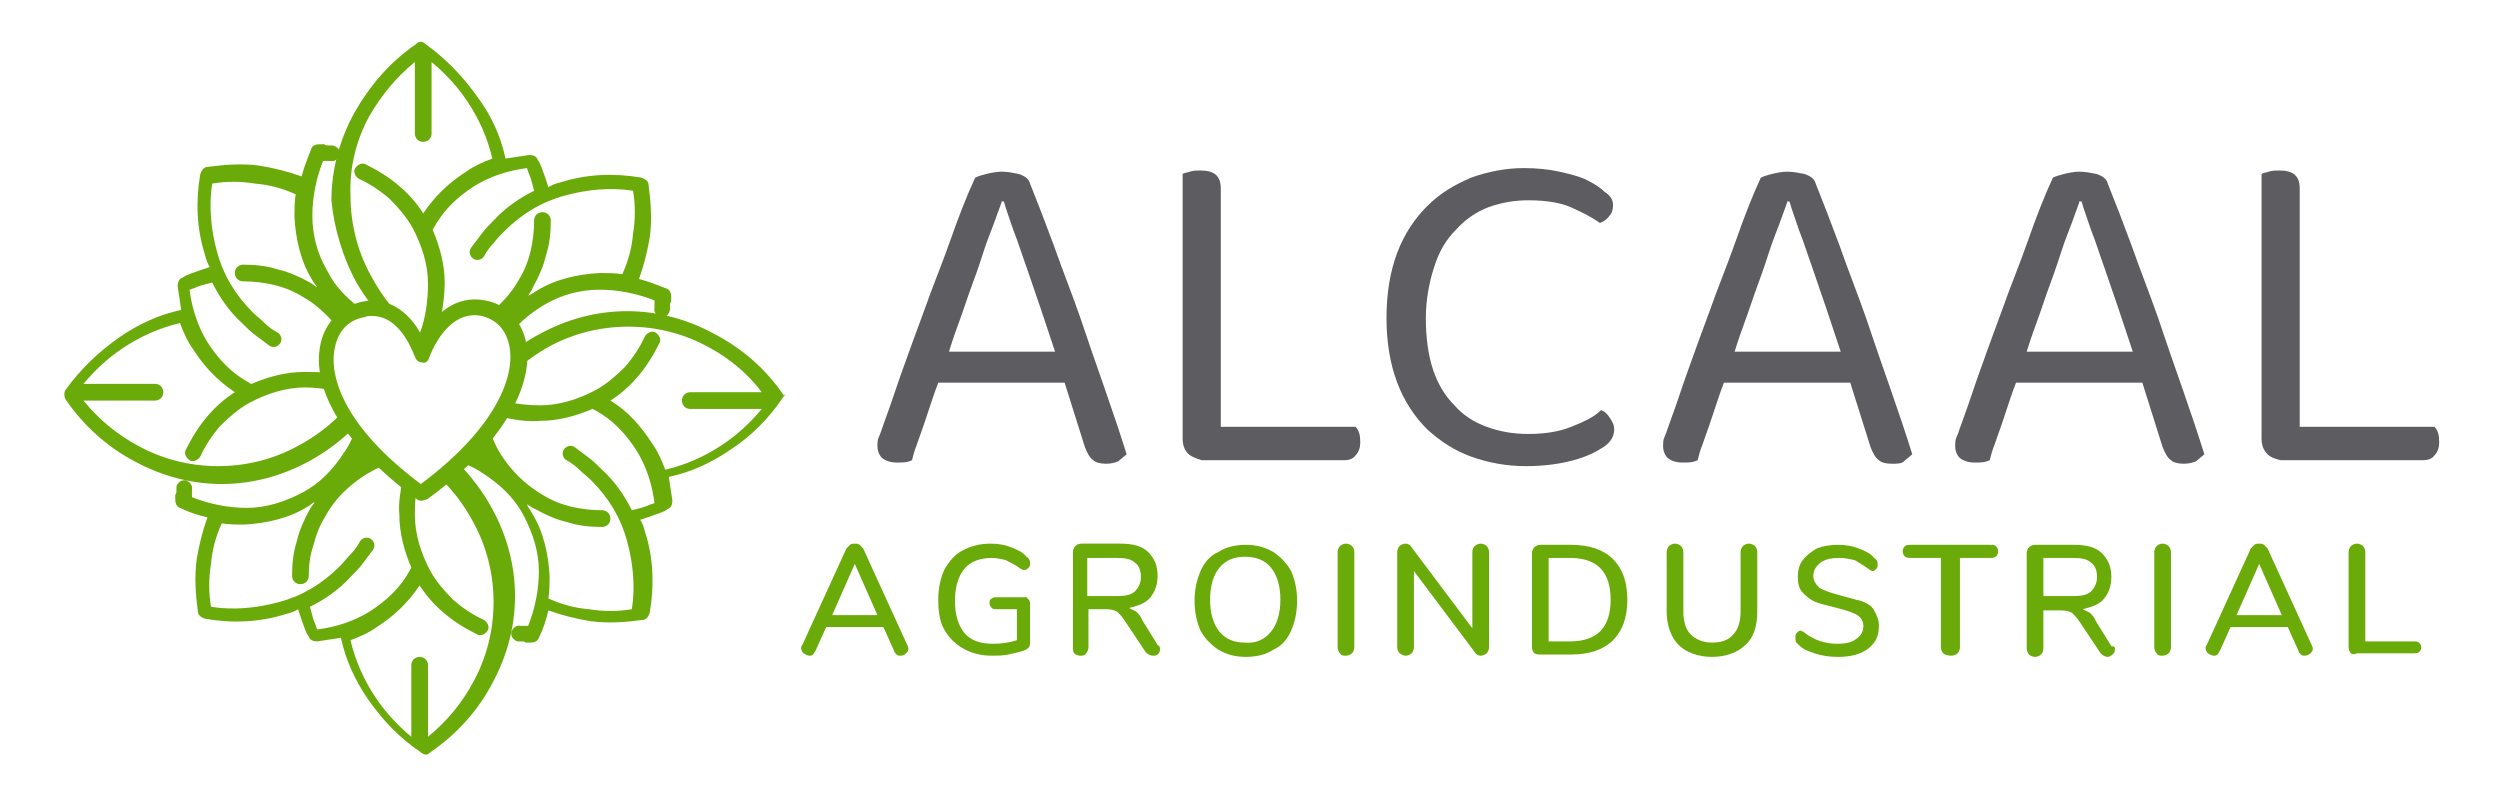 <?xml version="1.0" encoding="utf-8"?>
<!-- Generator: Adobe Illustrator 22.1.0, SVG Export Plug-In . SVG Version: 6.00 Build 0)  -->
<svg version="1.1" id="Capa_1" xmlns="http://www.w3.org/2000/svg" xmlns:xlink="http://www.w3.org/1999/xlink" x="0px" y="0px"
	 viewBox="0 0 209.7 68.1" style="enable-background:new 0 0 209.7 68.1;" xml:space="preserve">
<style type="text/css">
	.st0{fill:#5D5C60;}
	.st1{fill:#6AAB09;}
</style>
<g>
	<g>
		<g>
			<g>
				<path class="st0" d="M89.3,32.1H78.7c-0.2,0.5-0.4,1.1-0.6,1.7c-0.2,0.6-0.4,1.2-0.6,1.8c-0.2,0.6-0.4,1.1-0.6,1.7
					c-0.2,0.5-0.3,0.9-0.4,1.3c-0.4,0.2-0.8,0.2-1.3,0.2c-0.4,0-0.8-0.1-1.1-0.3c-0.3-0.2-0.5-0.6-0.5-1.1c0-0.2,0-0.5,0.1-0.7
					c0.1-0.2,0.2-0.5,0.3-0.8c0.4-1.1,0.9-2.5,1.5-4.3c0.6-1.7,1.3-3.6,2-5.5c0.7-2,1.5-3.9,2.2-5.9c0.7-2,1.4-3.8,2.1-5.3
					c0.2-0.1,0.5-0.2,0.9-0.3c0.4-0.1,0.9-0.2,1.3-0.2c0.5,0,1,0.1,1.5,0.2c0.5,0.2,0.8,0.4,0.9,0.8c0.6,1.5,1.3,3.3,2,5.2
					c0.7,2,1.5,4,2.2,6c0.7,2.1,1.4,4.1,2.1,6.1c0.7,2,1.3,3.8,1.8,5.4c-0.2,0.2-0.5,0.4-0.7,0.6c-0.3,0.1-0.6,0.2-1,0.2
					c-0.5,0-0.9-0.1-1.1-0.3c-0.3-0.2-0.5-0.6-0.7-1.1L89.3,32.1z M84,17c-0.3,0.8-0.6,1.7-1,2.7c-0.4,1-0.7,2.1-1.1,3.2
					c-0.4,1.1-0.8,2.2-1.2,3.4c-0.4,1.1-0.8,2.2-1.1,3.2h8.9c-0.4-1.2-0.8-2.4-1.2-3.6c-0.4-1.2-0.8-2.3-1.2-3.5
					c-0.4-1.1-0.7-2.1-1.1-3.1c-0.3-0.9-0.6-1.7-0.8-2.4H84z"/>
				<path class="st0" d="M99.7,38.1c-0.3-0.3-0.5-0.7-0.5-1.3V14.6c0.1-0.1,0.3-0.1,0.6-0.2c0.3-0.1,0.6-0.1,0.9-0.1
					c1.2,0,1.7,0.5,1.7,1.5v20h11.3c0.3,0.3,0.4,0.7,0.4,1.3c0,0.4-0.1,0.8-0.4,1.1c-0.2,0.3-0.6,0.4-0.9,0.4h-12
					C100.5,38.5,100.1,38.4,99.7,38.1z"/>
				<path class="st0" d="M135.3,17.2c0,0.4-0.1,0.7-0.3,0.9c-0.2,0.3-0.5,0.5-0.8,0.6c-0.7-0.5-1.5-0.9-2.4-1.3
					c-0.9-0.4-2.1-0.6-3.6-0.6c-1.2,0-2.3,0.2-3.4,0.6c-1,0.4-1.9,1-2.7,1.9c-0.8,0.8-1.4,1.8-1.8,3.1c-0.4,1.2-0.7,2.7-0.7,4.3
					c0,1.6,0.2,3.1,0.6,4.3c0.4,1.2,1,2.2,1.8,3c0.7,0.8,1.6,1.4,2.7,1.8c1.1,0.4,2.2,0.6,3.5,0.6c1.4,0,2.6-0.2,3.6-0.6
					c1-0.4,1.9-0.8,2.5-1.4c0.3,0.1,0.5,0.3,0.7,0.6c0.2,0.3,0.4,0.6,0.4,1c0,0.6-0.3,1.1-0.9,1.5c-0.6,0.4-1.4,0.8-2.5,1.1
					c-1.1,0.3-2.4,0.5-4,0.5c-1.7,0-3.2-0.3-4.6-0.8c-1.4-0.5-2.6-1.3-3.7-2.3c-1-1-1.9-2.3-2.5-3.9c-0.6-1.6-0.9-3.4-0.9-5.4
					c0-2.1,0.3-3.9,0.9-5.5c0.6-1.6,1.5-2.9,2.5-3.9c1.1-1.1,2.3-1.8,3.7-2.4c1.4-0.5,2.9-0.8,4.4-0.8c1.1,0,2.1,0.1,3,0.3
					c0.9,0.2,1.7,0.4,2.3,0.7c0.6,0.3,1.1,0.6,1.5,1C135.1,16.4,135.3,16.8,135.3,17.2z"/>
				<path class="st0" d="M155.2,32.1h-10.6c-0.2,0.5-0.4,1.1-0.6,1.7c-0.2,0.6-0.4,1.2-0.6,1.8c-0.2,0.6-0.4,1.1-0.6,1.7
					c-0.2,0.5-0.3,0.9-0.4,1.3c-0.4,0.2-0.8,0.2-1.3,0.2c-0.4,0-0.8-0.1-1.1-0.3c-0.3-0.2-0.5-0.6-0.5-1.1c0-0.2,0-0.5,0.1-0.7
					c0.1-0.2,0.2-0.5,0.3-0.8c0.4-1.1,0.9-2.5,1.5-4.3c0.6-1.7,1.3-3.6,2-5.5c0.7-2,1.5-3.9,2.2-5.9c0.7-2,1.4-3.8,2.1-5.3
					c0.2-0.1,0.5-0.2,0.9-0.3c0.4-0.1,0.9-0.2,1.3-0.2c0.5,0,1,0.1,1.5,0.2c0.5,0.2,0.8,0.4,0.9,0.8c0.6,1.5,1.3,3.3,2,5.2
					c0.7,2,1.5,4,2.2,6c0.7,2.1,1.4,4.1,2.1,6.1c0.7,2,1.3,3.8,1.8,5.4c-0.2,0.2-0.5,0.4-0.7,0.6s-0.6,0.2-1,0.2
					c-0.5,0-0.9-0.1-1.1-0.3c-0.3-0.2-0.5-0.6-0.7-1.1L155.2,32.1z M149.9,17c-0.3,0.8-0.6,1.7-1,2.7c-0.4,1-0.7,2.1-1.1,3.2
					c-0.4,1.1-0.8,2.2-1.2,3.4c-0.4,1.1-0.8,2.2-1.1,3.2h8.9c-0.4-1.2-0.8-2.4-1.2-3.6c-0.4-1.2-0.8-2.3-1.2-3.5
					c-0.4-1.1-0.7-2.1-1.1-3.1c-0.3-0.9-0.6-1.7-0.8-2.4H149.9z"/>
				<path class="st0" d="M179.7,32.1h-10.6c-0.2,0.5-0.4,1.1-0.6,1.7c-0.2,0.6-0.4,1.2-0.6,1.8c-0.2,0.6-0.4,1.1-0.6,1.7
					c-0.2,0.5-0.3,0.9-0.4,1.3c-0.4,0.2-0.8,0.2-1.3,0.2c-0.4,0-0.8-0.1-1.1-0.3c-0.3-0.2-0.5-0.6-0.5-1.1c0-0.2,0-0.5,0.1-0.7
					c0.1-0.2,0.2-0.5,0.3-0.8c0.4-1.1,0.9-2.5,1.5-4.3c0.6-1.7,1.3-3.6,2-5.5c0.7-2,1.5-3.9,2.2-5.9c0.7-2,1.4-3.8,2.1-5.3
					c0.2-0.1,0.5-0.2,0.9-0.3c0.4-0.1,0.9-0.2,1.3-0.2c0.5,0,1,0.1,1.5,0.2c0.5,0.2,0.8,0.4,0.9,0.8c0.6,1.5,1.3,3.3,2,5.2
					c0.7,2,1.5,4,2.2,6c0.7,2.1,1.4,4.1,2.1,6.1c0.7,2,1.3,3.8,1.8,5.4c-0.2,0.2-0.5,0.4-0.7,0.6c-0.3,0.1-0.6,0.2-1,0.2
					c-0.5,0-0.9-0.1-1.1-0.3c-0.3-0.2-0.5-0.6-0.7-1.1L179.7,32.1z M174.4,17c-0.3,0.8-0.6,1.7-1,2.7c-0.4,1-0.7,2.1-1.1,3.2
					c-0.4,1.1-0.8,2.2-1.2,3.4c-0.4,1.1-0.8,2.2-1.1,3.2h8.9c-0.4-1.2-0.8-2.4-1.2-3.6c-0.4-1.2-0.8-2.3-1.2-3.5
					c-0.4-1.1-0.7-2.1-1.1-3.1c-0.3-0.9-0.6-1.7-0.8-2.4H174.4z"/>
				<path class="st0" d="M190.2,38.1c-0.3-0.3-0.5-0.7-0.5-1.3V14.6c0.1-0.1,0.3-0.1,0.6-0.2c0.3-0.1,0.6-0.1,0.9-0.1
					c1.2,0,1.7,0.5,1.7,1.5v20h11.3c0.3,0.3,0.4,0.7,0.4,1.3c0,0.4-0.1,0.8-0.4,1.1c-0.2,0.3-0.6,0.4-0.9,0.4h-12
					C190.9,38.5,190.5,38.4,190.2,38.1z"/>
			</g>
		</g>
		<g>
			<path class="st1" d="M76.2,54.4c0,0.2-0.1,0.3-0.2,0.4C75.8,55,75.7,55,75.5,55c-0.1,0-0.2,0-0.3-0.1c-0.1-0.1-0.2-0.2-0.2-0.3
				l-0.9-2h-4.8l-0.9,2c-0.1,0.1-0.1,0.2-0.2,0.3C68.1,55,68,55,67.9,55c-0.2,0-0.3-0.1-0.5-0.2c-0.1-0.1-0.2-0.3-0.2-0.4
				c0-0.1,0-0.2,0.1-0.3l3.7-8.1c0.1-0.1,0.2-0.2,0.3-0.3c0.1-0.1,0.3-0.1,0.4-0.1c0.1,0,0.3,0,0.4,0.1c0.1,0.1,0.2,0.2,0.3,0.3
				l3.7,8.1C76.2,54.3,76.2,54.4,76.2,54.4z M69.8,51.6h3.8l-1.9-4.3L69.8,51.6z"/>
			<path class="st1" d="M86.2,50.2c0.1,0.1,0.2,0.2,0.2,0.4v3.1c0,0.3,0,0.5-0.1,0.6c-0.1,0.1-0.2,0.2-0.5,0.3
				c-0.3,0.1-0.8,0.2-1.2,0.3c-0.5,0.1-1,0.1-1.4,0.1c-0.9,0-1.7-0.2-2.4-0.6c-0.7-0.4-1.2-0.9-1.6-1.6s-0.5-1.6-0.5-2.5
				c0-1,0.2-1.8,0.5-2.5c0.4-0.7,0.9-1.3,1.5-1.6c0.7-0.4,1.5-0.6,2.4-0.6c0.6,0,1.2,0.1,1.7,0.3c0.5,0.2,1,0.4,1.3,0.8
				c0.2,0.1,0.3,0.3,0.3,0.5c0,0.2,0,0.3-0.1,0.4c-0.1,0.1-0.2,0.2-0.3,0.2c-0.1,0-0.1,0-0.2,0c-0.1,0-0.1-0.1-0.2-0.1
				c-0.4-0.3-0.8-0.5-1.2-0.7c-0.3-0.1-0.8-0.2-1.2-0.2c-1,0-1.8,0.3-2.3,0.9c-0.5,0.6-0.8,1.5-0.8,2.7c0,1.2,0.3,2.1,0.8,2.7
				c0.5,0.6,1.3,0.9,2.4,0.9c0.7,0,1.4-0.1,2-0.3v-2.6h-1.7c-0.2,0-0.3,0-0.4-0.1c-0.1-0.1-0.2-0.2-0.2-0.4c0-0.2,0-0.3,0.2-0.4
				c0.1-0.1,0.2-0.1,0.4-0.1h2.4C86,50,86.1,50.1,86.2,50.2z"/>
			<path class="st1" d="M97.3,54.5c0,0.2-0.1,0.3-0.2,0.4C97,55,96.8,55,96.7,55c-0.2,0-0.4-0.1-0.6-0.3L94.3,52
				c-0.2-0.3-0.4-0.5-0.6-0.7c-0.2-0.1-0.5-0.2-0.9-0.2h-1.5v3.2c0,0.2-0.1,0.4-0.2,0.5C91,55,90.8,55,90.6,55
				c-0.2,0-0.4-0.1-0.5-0.2C90,54.7,90,54.5,90,54.3v-8c0-0.2,0.1-0.4,0.2-0.5c0.1-0.1,0.3-0.2,0.5-0.2h3.3c1,0,1.8,0.2,2.3,0.7
				c0.5,0.5,0.8,1.1,0.8,2c0,0.7-0.2,1.3-0.6,1.8c-0.4,0.5-1,0.7-1.8,0.9c0.2,0.1,0.4,0.2,0.6,0.3c0.2,0.2,0.4,0.4,0.5,0.7l1.3,2.1
				C97.3,54.2,97.3,54.3,97.3,54.5z M93.7,50c0.7,0,1.2-0.1,1.5-0.4c0.3-0.3,0.5-0.7,0.5-1.2c0-0.6-0.2-1-0.5-1.2
				c-0.3-0.3-0.8-0.4-1.5-0.4h-2.5V50H93.7z"/>
			<path class="st1" d="M102.2,54.5c-0.6-0.4-1.1-0.9-1.5-1.6c-0.3-0.7-0.5-1.5-0.5-2.5c0-1,0.2-1.8,0.5-2.5
				c0.3-0.7,0.8-1.3,1.5-1.6c0.6-0.4,1.4-0.6,2.3-0.6c0.9,0,1.6,0.2,2.3,0.6c0.6,0.4,1.1,0.9,1.5,1.6c0.3,0.7,0.5,1.5,0.5,2.5
				c0,1-0.2,1.8-0.5,2.5c-0.3,0.7-0.8,1.3-1.5,1.6c-0.6,0.4-1.4,0.6-2.3,0.6C103.6,55.1,102.9,54.9,102.2,54.5z M106.6,53
				c0.5-0.6,0.8-1.5,0.8-2.7c0-1.2-0.3-2.1-0.8-2.7c-0.5-0.6-1.2-0.9-2.2-0.9c-0.9,0-1.6,0.3-2.1,0.9s-0.8,1.5-0.8,2.7
				c0,1.2,0.3,2.1,0.8,2.7c0.5,0.6,1.2,0.9,2.1,0.9C105.4,54,106.1,53.6,106.6,53z"/>
			<path class="st1" d="M112.4,54.8c-0.1-0.1-0.2-0.3-0.2-0.5v-8c0-0.2,0.1-0.4,0.2-0.5c0.1-0.1,0.3-0.2,0.5-0.2
				c0.2,0,0.4,0.1,0.5,0.2c0.1,0.1,0.2,0.3,0.2,0.5v8c0,0.2-0.1,0.4-0.2,0.5c-0.1,0.1-0.3,0.2-0.5,0.2C112.7,55,112.5,55,112.4,54.8
				z"/>
			<path class="st1" d="M124.7,45.8c0.1,0.1,0.2,0.3,0.2,0.5v8c0,0.2-0.1,0.4-0.2,0.5c-0.1,0.1-0.3,0.2-0.5,0.2
				c-0.2,0-0.4-0.1-0.5-0.3l-5.1-6.8v6.4c0,0.2-0.1,0.4-0.2,0.5c-0.1,0.1-0.3,0.2-0.5,0.2s-0.3-0.1-0.5-0.2
				c-0.1-0.1-0.2-0.3-0.2-0.5v-8c0-0.2,0.1-0.4,0.2-0.5c0.1-0.1,0.3-0.2,0.5-0.2c0.2,0,0.4,0.1,0.5,0.3l5.1,6.8v-6.4
				c0-0.2,0.1-0.4,0.2-0.5c0.1-0.1,0.3-0.2,0.5-0.2S124.6,45.7,124.7,45.8z"/>
			<path class="st1" d="M128.7,54.8c-0.1-0.1-0.2-0.3-0.2-0.5v-7.9c0-0.2,0.1-0.4,0.2-0.5c0.1-0.1,0.3-0.2,0.5-0.2h2.6
				c1.5,0,2.7,0.4,3.5,1.2c0.8,0.8,1.2,1.9,1.2,3.4c0,1.5-0.4,2.6-1.2,3.4c-0.8,0.8-2,1.2-3.5,1.2h-2.6
				C129,54.9,128.9,54.9,128.7,54.8z M131.7,53.8c2.3,0,3.4-1.2,3.4-3.5c0-2.3-1.1-3.5-3.4-3.5h-1.8v7H131.7z"/>
			<path class="st1" d="M140.8,54.1c-0.6-0.6-1-1.6-1-2.8v-5c0-0.2,0.1-0.4,0.2-0.5c0.1-0.1,0.3-0.2,0.5-0.2s0.4,0.1,0.5,0.2
				c0.1,0.1,0.2,0.3,0.2,0.5v5c0,0.8,0.2,1.5,0.6,1.9c0.4,0.4,1,0.7,1.8,0.7c0.8,0,1.4-0.2,1.8-0.7c0.4-0.4,0.6-1.1,0.6-1.9v-5
				c0-0.2,0.1-0.4,0.2-0.5c0.1-0.1,0.3-0.2,0.5-0.2s0.4,0.1,0.5,0.2c0.1,0.1,0.2,0.3,0.2,0.5v5c0,1.2-0.3,2.2-1,2.8
				c-0.6,0.6-1.6,1-2.8,1C142.4,55.1,141.4,54.7,140.8,54.1z"/>
			<path class="st1" d="M152.2,54.8c-0.6-0.2-1.1-0.4-1.4-0.8c-0.2-0.1-0.2-0.3-0.2-0.5c0-0.2,0-0.3,0.1-0.4
				c0.1-0.1,0.2-0.2,0.3-0.2c0.1,0,0.3,0.1,0.4,0.2c0.8,0.6,1.7,0.9,2.7,0.9c0.7,0,1.2-0.1,1.6-0.4c0.4-0.3,0.6-0.6,0.6-1.1
				c0-0.4-0.2-0.7-0.5-0.9c-0.3-0.2-0.9-0.4-1.7-0.6c-0.7-0.2-1.3-0.3-1.8-0.5c-0.5-0.2-0.8-0.5-1.1-0.8c-0.3-0.3-0.4-0.8-0.4-1.3
				c0-0.5,0.1-1,0.4-1.4c0.3-0.4,0.7-0.7,1.2-1c0.5-0.2,1.1-0.3,1.8-0.3c0.6,0,1.2,0.1,1.7,0.3c0.5,0.2,1,0.4,1.3,0.8
				c0.2,0.1,0.3,0.3,0.3,0.5c0,0.1,0,0.3-0.1,0.4c-0.1,0.1-0.2,0.2-0.3,0.2c-0.1,0-0.3-0.1-0.4-0.2c-0.4-0.3-0.8-0.5-1.1-0.7
				c-0.4-0.1-0.8-0.2-1.3-0.2c-0.7,0-1.2,0.1-1.6,0.4c-0.4,0.3-0.6,0.7-0.6,1.1c0,0.4,0.2,0.7,0.5,1c0.3,0.2,0.9,0.4,1.6,0.6
				c0.8,0.2,1.4,0.4,1.9,0.5c0.5,0.2,0.9,0.4,1.1,0.8s0.4,0.7,0.4,1.3c0,0.5-0.1,1-0.4,1.4c-0.3,0.4-0.7,0.7-1.2,0.9
				c-0.5,0.2-1.1,0.3-1.8,0.3C153.4,55.1,152.8,55,152.2,54.8z"/>
			<path class="st1" d="M163,54.8c-0.1-0.1-0.2-0.3-0.2-0.5v-7.5h-2.6c-0.4,0-0.6-0.2-0.6-0.6c0-0.2,0.1-0.3,0.2-0.4
				c0.1-0.1,0.3-0.1,0.5-0.1h6.6c0.2,0,0.4,0,0.5,0.1c0.1,0.1,0.2,0.2,0.2,0.4c0,0.4-0.2,0.6-0.6,0.6h-2.6v7.5
				c0,0.2-0.1,0.4-0.2,0.5c-0.1,0.1-0.3,0.2-0.5,0.2C163.3,55,163.1,54.9,163,54.8z"/>
			<path class="st1" d="M177.4,54.5c0,0.2-0.1,0.3-0.2,0.4c-0.1,0.1-0.3,0.2-0.4,0.2c-0.2,0-0.4-0.1-0.6-0.3l-1.8-2.7
				c-0.2-0.3-0.4-0.5-0.6-0.7c-0.2-0.1-0.5-0.2-0.9-0.2h-1.5v3.2c0,0.2-0.1,0.4-0.2,0.5c-0.1,0.1-0.3,0.2-0.5,0.2
				c-0.2,0-0.4-0.1-0.5-0.2c-0.1-0.1-0.2-0.3-0.2-0.5v-8c0-0.2,0.1-0.4,0.2-0.5c0.1-0.1,0.3-0.2,0.5-0.2h3.3c1,0,1.8,0.2,2.3,0.7
				c0.5,0.5,0.8,1.1,0.8,2c0,0.7-0.2,1.3-0.6,1.8c-0.4,0.5-1,0.7-1.8,0.9c0.2,0.1,0.4,0.2,0.6,0.3c0.2,0.2,0.4,0.4,0.5,0.7l1.3,2.1
				C177.4,54.2,177.4,54.3,177.4,54.5z M173.9,50c0.7,0,1.2-0.1,1.5-0.4c0.3-0.3,0.5-0.7,0.5-1.2c0-0.6-0.2-1-0.5-1.2
				c-0.3-0.3-0.8-0.4-1.5-0.4h-2.5V50H173.9z"/>
			<path class="st1" d="M180.9,54.8c-0.1-0.1-0.2-0.3-0.2-0.5v-8c0-0.2,0.1-0.4,0.2-0.5c0.1-0.1,0.3-0.2,0.5-0.2
				c0.2,0,0.4,0.1,0.5,0.2c0.1,0.1,0.2,0.3,0.2,0.5v8c0,0.2-0.1,0.4-0.2,0.5c-0.1,0.1-0.3,0.2-0.5,0.2C181.2,55,181,55,180.9,54.8z"
				/>
			<path class="st1" d="M194,54.4c0,0.2-0.1,0.3-0.2,0.4c-0.1,0.1-0.3,0.2-0.5,0.2c-0.1,0-0.2,0-0.3-0.1c-0.1-0.1-0.2-0.2-0.2-0.3
				l-0.9-2h-4.8l-0.9,2c-0.1,0.1-0.1,0.2-0.2,0.3c-0.1,0.1-0.2,0.1-0.3,0.1c-0.2,0-0.3-0.1-0.5-0.2c-0.1-0.1-0.2-0.3-0.2-0.4
				c0-0.1,0-0.2,0.1-0.3l3.7-8.1c0.1-0.1,0.2-0.2,0.3-0.3s0.3-0.1,0.4-0.1c0.1,0,0.3,0,0.4,0.1c0.1,0.1,0.2,0.2,0.3,0.3l3.7,8.1
				C194,54.3,194,54.4,194,54.4z M187.6,51.6h3.8l-1.9-4.3L187.6,51.6z"/>
			<path class="st1" d="M197.2,54.8c-0.1-0.1-0.2-0.3-0.2-0.5v-8c0-0.2,0.1-0.4,0.2-0.5c0.1-0.1,0.3-0.2,0.5-0.2
				c0.2,0,0.4,0.1,0.5,0.2c0.1,0.1,0.2,0.3,0.2,0.5v7.5h4c0.2,0,0.4,0,0.5,0.1c0.1,0.1,0.2,0.2,0.2,0.4s-0.1,0.3-0.2,0.4
				c-0.1,0.1-0.3,0.1-0.5,0.1h-4.7C197.5,54.9,197.3,54.9,197.2,54.8z"/>
		</g>
	</g>
	<g>
		<g>
			<g>
				<path class="st1" d="M65.7,33.1c-1.5-2.2-3.5-3.9-5.8-5.1c-2.2-1.2-4.7-1.9-7.3-1.9c-2.6,0-5.1,0.7-7.3,1.9
					c-0.6,0.3-1.2,0.7-1.8,1.1c0.1,0.5,0.1,1.1,0,1.7c0.8-0.6,1.6-1.2,2.5-1.7c2-1.1,4.3-1.7,6.7-1.7c2.4,0,4.7,0.6,6.7,1.7
					c1.7,0.9,3.3,2.2,4.5,3.8h-6c-0.4,0-0.7,0.3-0.7,0.7c0,0.4,0.3,0.7,0.7,0.7h6c-1,1.2-2.1,2.2-3.3,3c-1.5,1-3.1,1.7-4.8,2.1
					c-0.3-0.8-0.6-1.5-1.1-2.2c-0.9-1.4-2-2.7-3.5-3.6c0.8-0.5,1.6-1.2,2.2-1.9c0.8-0.9,1.4-1.9,1.9-2.9c0.2-0.3,0-0.7-0.3-0.9
					c-0.3-0.2-0.7,0-0.9,0.3c-0.4,0.9-1,1.8-1.7,2.6c-0.7,0.7-1.5,1.4-2.4,1.9c0,0,0,0,0,0c-1.5,0.8-3.1,1.3-4.7,1.3
					c-0.9,0-1.9-0.1-2.8-0.3c-0.2,0.4-0.4,0.8-0.7,1.2c1.2,0.3,2.4,0.5,3.5,0.4c1.5,0,3-0.4,4.4-1l0,0c0.1,0,0.1,0.1,0.2,0.1
					c0,0,0,0,0,0c1.5,0.8,2.6,2,3.5,3.4c0.8,1.3,1.3,2.8,1.5,4.4c-0.3,0.1-0.6,0.2-0.8,0.3c-0.3,0.1-0.7,0.2-1.1,0.3
					c-0.6-1.2-1.4-2.4-2.5-3.4c-0.4-0.4-0.7-0.7-1.1-1c-0.4-0.3-0.8-0.6-1.2-0.9c-0.3-0.2-0.7-0.1-0.9,0.2c-0.2,0.3-0.1,0.7,0.2,0.9
					c0.4,0.2,0.8,0.5,1.1,0.8c0.3,0.3,0.7,0.6,1,0.9c1.5,1.5,2.5,3.2,3,5.1c0.5,1.8,0.7,3.8,0.4,5.7c-1.2,0.2-2.4,0.2-3.6,0
					c-1.2-0.1-2.3-0.4-3.4-0.9c0.1-0.6,0.1-1.3,0.1-1.9c-0.1-1.8-0.5-3.7-1.5-5.3c-0.1-0.2-0.3-0.4-0.4-0.7c0.2,0.1,0.4,0.3,0.7,0.4
					h0c0.9,0.5,1.8,0.9,2.7,1.1c0.9,0.3,1.9,0.4,2.9,0.4c0.4,0,0.7-0.3,0.7-0.7c0-0.4-0.3-0.7-0.7-0.7c-0.9,0-1.7-0.1-2.6-0.3
					c-0.8-0.2-1.6-0.5-2.4-1c-1.5-0.9-2.6-2-3.5-3.4c-0.5-0.8-0.8-1.6-1.1-2.5c-1,1.4-2.4,2.8-4.2,4.3c1.2,1.1,2.2,2.4,3,3.9
					c1.1,2,1.7,4.3,1.7,6.7c0,2.4-0.6,4.7-1.7,6.7c-0.9,1.7-2.2,3.3-3.8,4.6v-6c0-0.4-0.3-0.7-0.7-0.7c-0.4,0-0.7,0.3-0.7,0.7v6
					c-1.2-1-2.2-2.1-3-3.3c-1-1.5-1.7-3.1-2.1-4.8c0.8-0.3,1.5-0.6,2.2-1.1c1.4-0.9,2.6-2,3.6-3.5c0.5,0.8,1.2,1.6,1.9,2.2
					c0.9,0.8,1.9,1.4,2.9,1.9c0.3,0.2,0.7,0,0.9-0.3c0.2-0.3,0-0.7-0.3-0.9c-0.9-0.4-1.8-1-2.6-1.7c-0.7-0.7-1.4-1.5-1.9-2.4
					c0,0,0,0,0,0c-0.8-1.5-1.3-3.1-1.3-4.7c0-0.7,0-1.5,0.2-2.2c-0.4-0.3-0.8-0.6-1.2-0.9c-0.2,1-0.4,2.1-0.3,3.1c0,1.5,0.4,3,1,4.4
					l0,0c0,0.1-0.1,0.1-0.1,0.2c0,0,0,0,0,0c-0.8,1.5-2,2.6-3.4,3.5c-1.3,0.8-2.8,1.3-4.4,1.5c-0.1-0.3-0.2-0.6-0.3-0.8
					c-0.1-0.4-0.2-0.7-0.3-1.1c1.2-0.6,2.4-1.4,3.4-2.5c0.4-0.4,0.7-0.7,1-1.1c0.3-0.4,0.6-0.8,0.9-1.2c0.2-0.3,0.1-0.7-0.2-0.9
					c-0.3-0.2-0.7-0.1-0.9,0.2c-0.2,0.4-0.5,0.8-0.8,1.1c-0.3,0.3-0.6,0.7-0.9,1c-1.5,1.5-3.2,2.5-5.1,3c-1.8,0.5-3.8,0.7-5.7,0.4
					c-0.2-1.2-0.2-2.4,0-3.6c0.1-1.2,0.4-2.3,0.9-3.4c0.6,0.1,1.3,0.1,1.9,0.1c1.8-0.1,3.7-0.5,5.3-1.5c0.2-0.1,0.4-0.3,0.6-0.4
					c-0.1,0.2-0.3,0.4-0.4,0.6v0c-0.5,0.9-0.9,1.8-1.1,2.7c-0.3,0.9-0.4,1.9-0.4,2.9c0,0.4,0.3,0.7,0.7,0.7c0.4,0,0.7-0.3,0.7-0.7
					c0-0.9,0.1-1.7,0.4-2.6c0.2-0.8,0.5-1.6,1-2.4h0c0.8-1.5,2-2.6,3.4-3.5c0.7-0.4,1.4-0.8,2.2-1c-1.7-1.5-3-3-3.9-4.5
					c-1.2,1.3-2.5,2.3-4,3.1c-2,1.1-4.3,1.7-6.7,1.7c-2.4,0-4.7-0.6-6.7-1.7c-1.7-0.9-3.3-2.2-4.6-3.8h6c0.4,0,0.7-0.3,0.7-0.7
					c0-0.4-0.3-0.7-0.7-0.7h-6c1-1.2,2.1-2.2,3.3-3c1.5-1,3.1-1.7,4.8-2.1c0.3,0.8,0.6,1.5,1.1,2.2c0.9,1.4,2,2.6,3.5,3.6
					c-0.8,0.5-1.6,1.2-2.2,1.9c-0.8,0.9-1.4,1.9-1.9,2.9c-0.2,0.3,0,0.7,0.3,0.9c0.3,0.2,0.7,0,0.9-0.3c0.4-0.9,1-1.8,1.7-2.6
					c0.7-0.7,1.5-1.4,2.4-1.9c0,0,0,0,0,0c1.5-0.8,3.1-1.3,4.7-1.3c0.8,0,1.7,0.1,2.5,0.3c-0.2-0.5-0.4-1-0.5-1.5
					c-0.7-0.1-1.4-0.1-2.1-0.1c-1.5,0-3,0.4-4.4,1l0,0c-0.1,0-0.2-0.1-0.2-0.1c-1.5-0.8-2.6-2-3.5-3.4c-0.8-1.3-1.3-2.8-1.5-4.4
					c0.3-0.1,0.6-0.2,0.8-0.3c0.3-0.1,0.7-0.2,1.1-0.3c0.6,1.2,1.4,2.4,2.5,3.4c0.4,0.4,0.7,0.7,1.1,1c0.4,0.3,0.8,0.6,1.2,0.9
					c0.3,0.2,0.7,0.1,0.9-0.2c0.2-0.3,0.1-0.7-0.2-0.9c-0.4-0.2-0.8-0.5-1.1-0.8c-0.3-0.3-0.7-0.6-1-0.9c-1.5-1.5-2.5-3.2-3-5.1
					c-0.5-1.8-0.7-3.8-0.4-5.7c1.2-0.2,2.4-0.2,3.6,0c1.2,0.1,2.3,0.4,3.4,0.9c-0.1,0.6-0.1,1.3-0.1,1.9c0.1,1.8,0.5,3.7,1.5,5.3
					c0.1,0.2,0.3,0.4,0.4,0.6c-0.2-0.1-0.4-0.3-0.6-0.4c-0.9-0.5-1.8-0.9-2.7-1.1c-0.9-0.3-1.9-0.4-2.9-0.4c-0.4,0-0.7,0.3-0.7,0.7
					c0,0.4,0.3,0.7,0.7,0.7c0.9,0,1.7,0.1,2.6,0.3c0.8,0.2,1.6,0.5,2.4,1v0c1.1,0.6,2,1.5,2.8,2.4c0.4-0.7,1-1.3,1.8-1.6
					c-1-0.8-1.9-1.7-2.5-2.9c-0.9-1.5-1.3-3.1-1.3-4.7c0-1.5,0.3-3.1,0.9-4.6c0.1,0,0.2,0,0.3,0l0.1,0l0.1,0l0.1,0
					c0.4,0.1,0.7-0.2,0.8-0.5c0.1-0.4-0.2-0.7-0.6-0.8l-0.1,0v0l0,0l-0.1,0h0l-0.1,0c-0.2,0-0.3,0-0.4-0.1c-0.1,0-0.2,0-0.4,0
					c-0.3,0-0.6,0.1-0.7,0.4c-0.3,0.8-0.6,1.5-0.8,2.3c-1.1-0.4-2.3-0.7-3.5-0.9c-1.4-0.2-2.9-0.1-4.4,0.1c-0.3,0-0.5,0.3-0.6,0.6
					c-0.4,2.3-0.3,4.6,0.4,6.8c0.1,0.4,0.2,0.7,0.4,1c-0.3,0.1-0.6,0.2-0.9,0.3c-0.5,0.2-1,0.3-1.4,0.6v0c-0.3,0.1-0.4,0.4-0.4,0.7
					c0.1,0.7,0.2,1.3,0.3,2c-1.9,0.4-3.6,1.2-5.2,2.3c-1.7,1.2-3.2,2.6-4.5,4.4c-0.1,0.1-0.1,0.3-0.1,0.4c0,0.1,0,0.2,0.1,0.4l0,0
					l0,0l0,0l0,0c1.5,2.2,3.5,4,5.8,5.2c2.2,1.2,4.7,1.9,7.3,1.9c2.6,0,5.1-0.7,7.3-1.9c1.5-0.8,2.9-1.9,4.1-3.1
					c-0.3,0.8-0.6,1.6-1.1,2.3c-0.9,1.4-2,2.6-3.5,3.4c-1.5,0.8-3.1,1.3-4.7,1.3c-1.5,0-3.1-0.3-4.6-0.9c0-0.1,0-0.2,0-0.3l0-0.1
					l0-0.1l0-0.1c0.1-0.4-0.2-0.7-0.5-0.8c-0.4-0.1-0.7,0.2-0.8,0.5l0,0.1l0,0.1v0l0,0.1c0,0.2,0,0.3-0.1,0.4c0,0.1,0,0.2,0,0.4
					c0,0.3,0.1,0.6,0.4,0.7c0.8,0.4,1.5,0.6,2.3,0.8c-0.4,1.1-0.7,2.3-0.9,3.5c-0.2,1.5-0.1,2.9,0.1,4.4c0,0.3,0.3,0.5,0.6,0.6
					c2.3,0.4,4.6,0.3,6.8-0.4c0.4-0.1,0.7-0.2,1-0.4c0.1,0.3,0.2,0.6,0.3,0.9c0.2,0.5,0.3,1,0.6,1.4h0c0.1,0.3,0.4,0.4,0.7,0.4
					c0.7-0.1,1.3-0.2,2-0.3c0.4,1.9,1.2,3.6,2.3,5.2c1.2,1.7,2.6,3.2,4.4,4.4c0.1,0.1,0.3,0.2,0.4,0.2c0.2,0,0.3-0.1,0.4-0.2
					c2.2-1.5,4-3.5,5.2-5.8c1.2-2.2,1.9-4.7,1.9-7.3c0-2.6-0.7-5.1-1.9-7.3c-0.8-1.5-1.9-2.9-3.1-4.1c0.8,0.3,1.6,0.6,2.3,1.1
					c1.4,0.9,2.6,2,3.4,3.5c0.8,1.5,1.3,3.1,1.3,4.7c0,1.5-0.3,3.1-0.9,4.6c-0.1,0-0.2,0-0.3,0l-0.1,0l-0.1,0l-0.1,0
					c-0.4-0.1-0.7,0.2-0.8,0.5c-0.1,0.4,0.2,0.7,0.5,0.8l0.1,0l0.1,0h0l0.1,0c0.2,0,0.3,0,0.4,0.1c0.1,0,0.2,0,0.4,0
					c0.3,0,0.6-0.1,0.7-0.4c0.4-0.8,0.6-1.5,0.8-2.3c1.1,0.4,2.3,0.7,3.5,0.9c1.5,0.2,2.9,0.1,4.4-0.1c0.3,0,0.5-0.3,0.6-0.6
					c0.4-2.3,0.3-4.7-0.4-6.8c-0.1-0.4-0.2-0.7-0.4-1c0.3-0.1,0.6-0.2,0.9-0.3c0.5-0.2,1-0.3,1.4-0.6c0.3-0.1,0.4-0.4,0.4-0.7
					c-0.1-0.7-0.2-1.3-0.3-2c1.9-0.4,3.6-1.2,5.2-2.3c1.7-1.1,3.2-2.6,4.4-4.4c0.1-0.1,0.2-0.3,0.2-0.4
					C65.8,33.4,65.8,33.2,65.7,33.1z"/>
				<path class="st1" d="M29.9,23.7c0.4,0.7,0.9,1.4,1.4,2.1c3,0,4.1,4,4.1,4s0.4-1.3,1.4-2.4c0.3-1.2,0.5-2.5,0.5-3.7
					c0-1.5-0.4-3-1-4.4l0,0c0-0.1,0.1-0.2,0.1-0.2c0.8-1.5,2-2.6,3.4-3.5c1.3-0.8,2.8-1.3,4.4-1.5c0.1,0.3,0.2,0.6,0.3,0.8
					c0.1,0.3,0.2,0.7,0.3,1.1c-1.2,0.6-2.4,1.4-3.4,2.5c-0.4,0.4-0.7,0.7-1,1.1c-0.3,0.4-0.6,0.8-0.9,1.2c-0.2,0.3-0.1,0.7,0.2,0.9
					c0.3,0.2,0.7,0.1,0.9-0.2c0.2-0.4,0.5-0.8,0.8-1.1c0.3-0.4,0.6-0.7,0.9-1c1.5-1.5,3.2-2.5,5.1-3c1.8-0.5,3.8-0.7,5.7-0.4
					c0.2,1.2,0.2,2.4,0,3.6c-0.1,1.2-0.4,2.3-0.9,3.4c-0.6-0.1-1.3-0.1-1.9-0.1c-1.8,0.1-3.7,0.5-5.3,1.5c-0.2,0.1-0.4,0.3-0.7,0.4
					c0.1-0.2,0.3-0.4,0.4-0.7c0.5-0.9,0.9-1.8,1.1-2.7c0.3-0.9,0.4-1.9,0.4-2.9c0-0.4-0.3-0.7-0.7-0.7c-0.4,0-0.7,0.3-0.7,0.7
					c0,0.9-0.1,1.7-0.3,2.6c-0.2,0.8-0.5,1.6-1,2.4c-0.6,1.1-1.5,2-2.4,2.8c0.8,0.3,1.4,0.9,1.8,1.6c0.7-0.9,1.7-1.7,2.7-2.3
					c1.5-0.9,3.1-1.3,4.7-1.3c1.5,0,3.1,0.3,4.6,0.9c0,0.1,0,0.2,0,0.3l0,0.1l0,0.1l0,0.1c-0.1,0.4,0.2,0.7,0.5,0.8
					c0.4,0.1,0.7-0.2,0.8-0.6l0-0.1v0l0-0.1v0l0-0.1c0-0.2,0-0.3,0.1-0.4c0-0.1,0-0.2,0-0.4c0-0.3-0.1-0.6-0.4-0.7
					c-0.8-0.3-1.5-0.6-2.3-0.8c0.4-1.1,0.7-2.3,0.9-3.5c0.2-1.4,0.1-2.9-0.1-4.4c0-0.3-0.3-0.5-0.6-0.6c-2.3-0.4-4.6-0.3-6.8,0.4
					c-0.4,0.1-0.7,0.2-1,0.4c-0.1-0.3-0.2-0.6-0.3-0.9c-0.2-0.5-0.3-1-0.6-1.4c-0.1-0.3-0.4-0.4-0.7-0.4c-0.7,0.1-1.3,0.2-2,0.3
					c-0.4-1.9-1.2-3.6-2.3-5.1c-1.2-1.7-2.6-3.2-4.4-4.5c-0.1-0.1-0.3-0.2-0.4-0.2c-0.2,0-0.3,0.1-0.4,0.2c-2.2,1.5-3.9,3.5-5.2,5.8
					c-1.2,2.2-1.9,4.7-1.9,7.3C28,19,28.7,21.5,29.9,23.7z M31,9.7C32,8,33.2,6.5,34.8,5.2v6c0,0.4,0.3,0.7,0.7,0.7
					c0.4,0,0.7-0.3,0.7-0.7v-6c1.2,1,2.2,2.1,3,3.3c1,1.5,1.7,3.1,2.1,4.8c-0.8,0.3-1.5,0.6-2.2,1.1c-1.4,0.9-2.6,2-3.6,3.5
					c-0.5-0.8-1.2-1.6-1.9-2.2c-0.9-0.8-1.9-1.4-2.9-1.9c-0.3-0.2-0.7,0-0.9,0.3c-0.2,0.3,0,0.7,0.3,0.9c0.9,0.4,1.8,1,2.6,1.7
					c0.7,0.7,1.4,1.5,1.9,2.4c0,0,0,0,0,0c0.8,1.5,1.3,3.1,1.3,4.7c0,1.4-0.2,2.9-0.7,4.2c-1.7-1.3-3.1-3-4.1-4.9
					c-1.1-2-1.7-4.3-1.7-6.7C29.3,14,29.9,11.7,31,9.7z"/>
			</g>
			<path class="st1" d="M35.4,42c-0.1,0-0.3,0-0.4-0.1c-5.9-4.3-9-9.2-8.1-13.1c0.4-1.8,1.7-3.1,3.5-3.5c2.5-0.5,4.2,1.3,5,2.9
				c1-1.7,2.7-3.5,5.3-3v0c1.7,0.3,3,1.6,3.4,3.4c0.7,3-1.1,8.1-8.3,13.3C35.6,41.9,35.5,42,35.4,42z M31.2,26.5
				c-0.2,0-0.4,0-0.6,0.1c-1.3,0.2-2.2,1.1-2.5,2.5c-0.6,2.6,1,6.9,7.2,11.5c6.3-4.7,8-9.1,7.4-11.7c-0.3-1.3-1.1-2.1-2.3-2.4l0,0
				C37.4,25.9,36,30,36,30c-0.1,0.3-0.3,0.5-0.6,0.4c-0.3,0-0.5-0.2-0.6-0.5C34.7,29.8,33.7,26.5,31.2,26.5z"/>
		</g>
	</g>
</g>
</svg>
